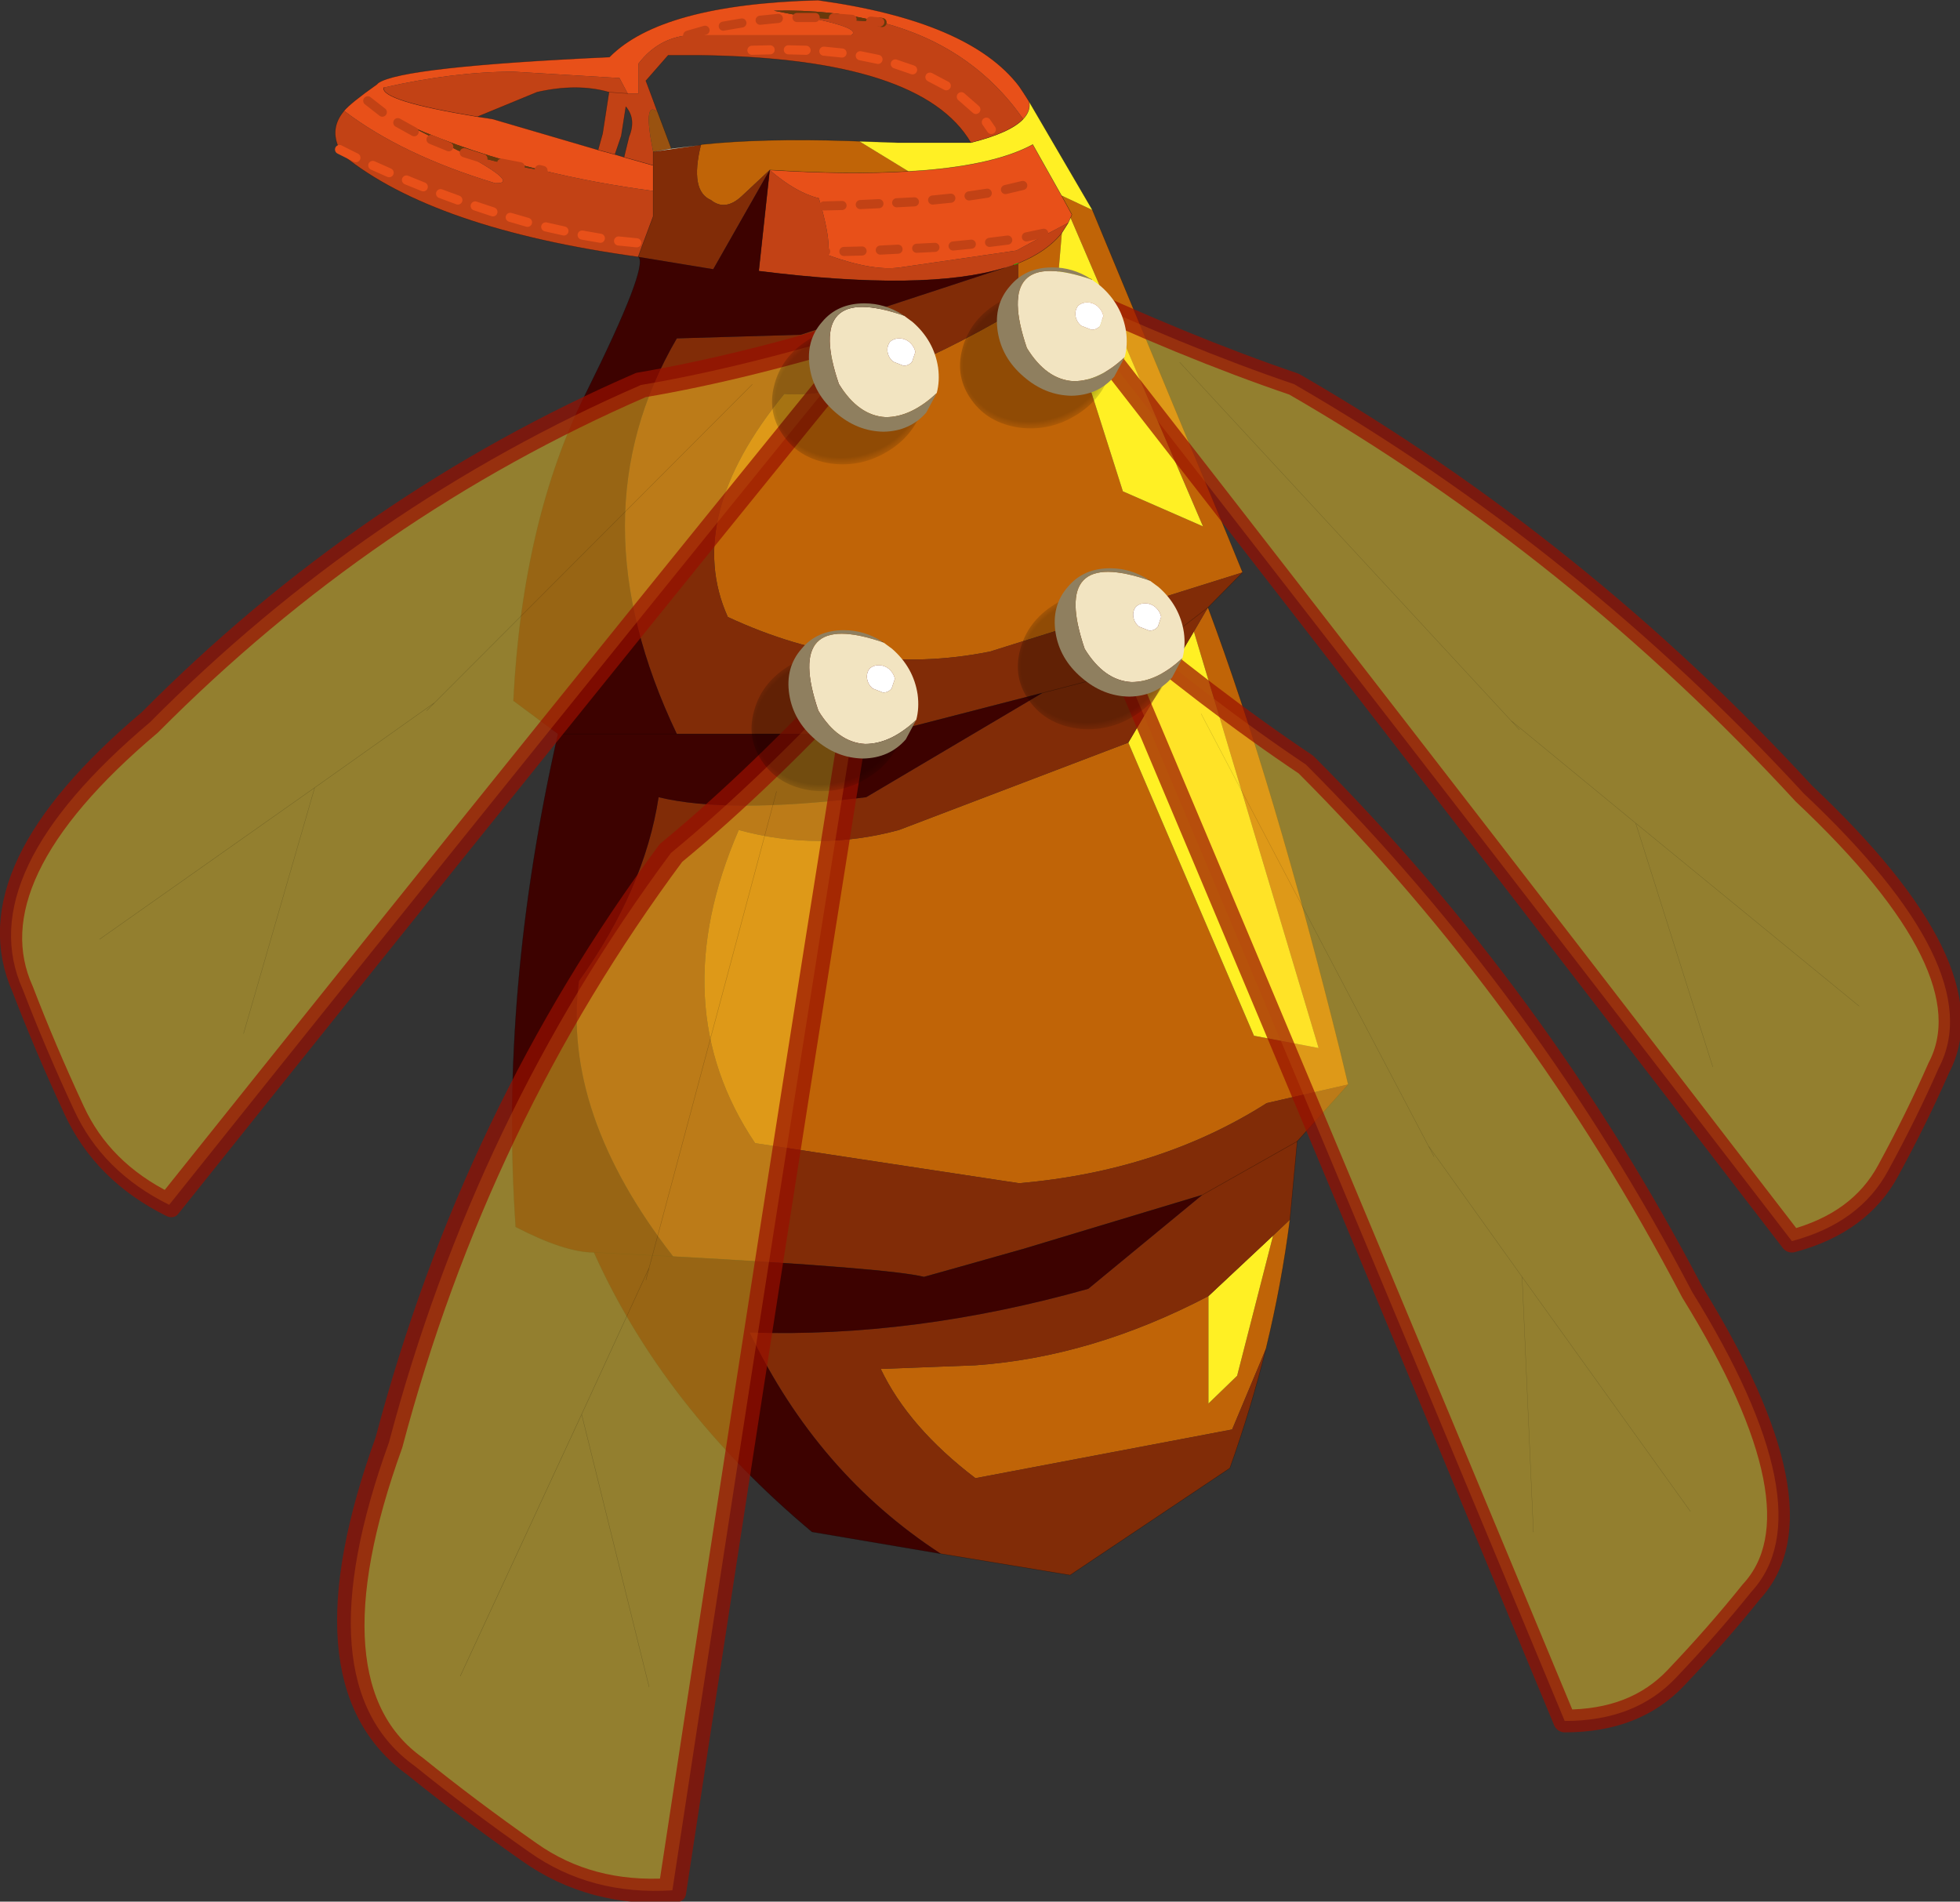 <svg viewBox="0 0 97.316 94.417" xmlns="http://www.w3.org/2000/svg" xmlns:xlink="http://www.w3.org/1999/xlink"><rect x="0" y="0" width="97.316" height="94.417" fill="#333333" stroke="none"/><use transform="translate(-5.9 .01) scale(.452)" width="241.7" height="213.1" xlink:href="#a"/><defs><g id="a" transform="translate(1.7)"><use transform="translate(48.15)" width="111.3" height="173" xlink:href="#b"/><use transform="matrix(-.365 .508 -.508 -.365 240 101.36)" width="77.05" height="214.35" xlink:href="#c"/><use transform="matrix(-.484 .396 -.396 -.484 223 163.51)" width="77.05" height="214.35" xlink:href="#c"/><use transform="matrix(.687 .387 .307 -.544 30.983 183.31)" width="77.05" height="214.35" xlink:href="#c"/><use transform="matrix(.365 .618 .49 -.29 -1.72 88.463)" width="77.05" height="214.35" xlink:href="#c"/><use transform="translate(96.15 33.3)" width="18.3" height="17.7" xlink:href="#d"/><use transform="translate(116.8 29.35)" width="18.3" height="17.7" xlink:href="#d"/><use transform="translate(123.15 62.4)" width="18.3" height="17.7" xlink:href="#d"/><use transform="translate(93.9 69.2)" width="18.3" height="17.7" xlink:href="#d"/></g><g id="b"><path d="m123.3 9.45.6.9.5.8q.2 1-.65 1.9-5.6-8-15.5-10.6L108 2.4Q102.75 1 96.35 1.15l3.85.75q5.9 1.2 4.65 1.95H86.9q-3.3.35-5.4 3.1v3.3h-1.2l-.9-1.7-11.65-.7q-6.55 0-14.25 1.75-.35 1.45 10.3 3.2l1.65.25 11.6 3.4 1.85.5 1 .3 3.2.9v2.8Q76.7 20.1 71 18.7q-8-1.95-14.65-4.9l5.2 2.65q7.15 3.75 4.2 3.65-10.25-3.1-16.6-7.95.7-.85 3.6-2.9l.15-.15q2.55-1.8 25.4-2.85Q84 .45 101.2 0q16.65 2.3 22.1 9.45m5.65 14.45-.25.55-2 1.05-3.7 2-12.75 1.85q-2.95.45-7.95-1.35l.05-.4q.15-1.55-.8-5l-.25-.85q-2.5-.6-5.4-3.1 8.8.55 15.25.15l1.6-.1q8-.65 12.05-2.85l3.15 5.6 1.15 2.1-.15.35" fill="#e85019" fill-rule="evenodd" transform="translate(-48.15)"/><path d="m128 25.55-.5 5.8 7.2 22.6 8.8 3.85-14.55-33.9.15-.35-1.15-2.1 3.4 1.6 14.95 36 1.55 3.8-27.75 8.7q-14.4 2.9-28.8-3.8-4.9-10.9 6.2-24.5 8.75.7 25.7-9.3V28.9q3.2-1.3 4.8-3.35m-16.85-6.75q-6.45.4-15.25-.15l-3.1 2.9q-1.8 1.65-3.35.4-2.35-1-1.1-6.05l.1-.05q6.65-.7 16.05-.4l1.25.05 5.4 3.3m32.9 47.9q7.15 19.1 14.55 48.85l.85 3.55-8.95 2.05q-11.7 7.45-27.2 8.8l-29-4.4q-10.15-15.1-1.8-34.4 8.8 2.4 17.6 0l25.2-9.6 13.8 32.2 7.1 1.35-13.7-45.75 1.55-2.65m9 67.25q-.9 7.05-2.6 14.05v.05L146.7 157l-28.2 5.35q-7.35-5.6-10.4-12l10.4-.4q12.8-.9 25.6-7.6v11.8l3.15-3.05 3.95-15.4 1.85-1.75" fill="#c06407" fill-rule="evenodd" transform="translate(-48.15)"/><path d="M123.75 13.05q.85-.9.65-1.9l6.95 11.9-3.4-1.6-3.15-5.6q-4.05 2.2-12.05 2.85l-1.6.1-5.4-3.3 4.15.15h8.1q4.35-1.1 5.75-2.6m4.95 11.4.25-.55 14.55 33.9-8.8-3.85-7.2-22.6.5-5.8.7-1.1m13.8 44.9 13.7 45.75-7.1-1.35-13.8-32.2 7.2-12.2m1.6 73 7.1-6.65-3.95 15.4-3.15 3.05v-11.8" fill="#fff024" fill-rule="evenodd" transform="translate(-48.15)"/><path d="M83.1 20.95v-4.3l5.25-.75q-1.25 5.05 1.1 6.05 1.55 1.25 3.35-.4l3.1-2.9-6.2 10.9-8.2-1.35h-.05l.55-1.5 1.1-2.95v-2.8m64.75 41.9-3.8 3.85-9.15 7.05-9.05 2.35 9.05-2.35 9.15-7.05-1.55 2.65-7.2 12.2-25.2 9.6q-8.8 2.4-17.6 0-8.35 19.3 1.8 34.4l29 4.4q15.5-1.35 27.2-8.8l8.95-2.05-5.6 6.25-.8 8.6-1.85 1.75-7.1 6.65q-12.8 6.7-25.6 7.6l-10.4.4q3.05 6.4 10.4 12l28.2-5.35 3.75-8.95V148q-1.65 6.65-4 13.25L128.9 173l-14.2-2.35q-13.55-8.8-21-24.3 18 .6 37.2-4.8l12.5-10.3-19.55 5.9-6.9 1.95-4.1 1.15q-3.75-.95-27.55-2.25-12.25-15.75-10.35-30.25 7.2-10.1 8.75-20.2 7.65 1.85 22.8 0l19.35-11.45-17.45 4.5H85.7q-11.4-23.9 0-43.45l13.6-.4 22.4-7.35.95-.3.1-.05.45-.15v5.05q-16.95 10-25.7 9.3-11.1 13.6-6.2 24.5 14.4 6.7 28.8 3.8l27.75-8.7m-4.45 68.4 10.45-5.9-10.45 5.9" fill="#812c07" fill-rule="evenodd" transform="translate(-48.15)"/><path d="m122.75 29.05.45-.15-.45.15M88.35 15.9v-.05.05" fill="#b5a179" fill-rule="evenodd" transform="translate(-48.15)"/><path d="M49.15 12.15Q55.5 17 65.75 20.1q2.95.1-4.2-3.65Q65.6 17.9 71 18.7q5.7 1.4 12.1 2.25v2.8L82 26.7l-.55 1.5Q58.95 25.1 49 17l-.35-.6q-1.15-2.3.5-4.25m33.95 6-3.2-.9.55-2.25q.8-1.95-.35-3.3l-.5 3.2-.7 2.05-1.85-.5.5-1.8.7-4.55q-3.5-1-7.9 0l-6.55 2.7q-10.65-1.75-10.3-3.2 7.7-1.75 14.25-1.75l11.65.7.9 1.7h1.2v-3.3q2.1-2.75 5.4-3.1h17.95q1.25-.75-4.65-1.95l7.8.5.25.05q9.9 2.6 15.5 10.6-1.4 1.5-5.75 2.6-5.45-9.3-29.85-9.6h-3.4l-2.45 2.8.75 2 .5 1.4q-1.6-1.3-.45 4.4v1.5m45.6 6.3-.7 1.1q-1.6 2.05-4.8 3.35l-.45.15-.1.05-.95.3q-8.7 2.65-27 .35l1.2-11.1q2.9 2.5 5.4 3.1l.25.85q.95 3.45.8 5l-.05.4q5 1.8 7.95 1.35L123 27.5l3.7-2 2-1.05M78.25 10.1l2.05.15-2.05-.15" fill="#c24215" fill-rule="evenodd" transform="translate(-48.15)"/><path d="m61.55 16.45-5.2-2.65Q63 16.75 71 18.7q-5.4-.8-9.45-2.25M100.2 1.9l-3.85-.75Q102.75 1 108 2.4l-7.8-.5" fill="#68390b" fill-rule="evenodd" transform="translate(-48.15)"/><path d="m83.05 10.85 2.05 5.45h-.05.05-.05l-1.95.35q-1.15-5.7.45-4.4l-.5-1.4" fill="#995210" fill-rule="evenodd" transform="translate(-48.15)"/><path d="m85.1 16.3 3.25-.4-5.25.75 1.95-.35h.05" fill="#f2e4c1" fill-rule="evenodd" transform="translate(-48.15)"/><path d="m114.7 170.65-14.15-2.4q-16.3-13.65-23.95-30.7-3.2 0-8.6-2.8Q66.2 109 72.65 80.6l-4.9-3.65q1-19.85 8-33.85 6.85-13.8 5.75-14.9l8.2 1.35 6.2-10.9-1.2 11.1q18.3 2.3 27-.35l-22.4 7.35-13.6.4q-11.4 19.55 0 43.45h22.7l17.45-4.5-19.35 11.45q-15.15 1.85-22.8 0-1.55 10.1-8.75 20.2-1.9 14.5 10.35 30.25 23.8 1.3 27.55 2.25l4.1-1.15 6.9-1.95 19.55-5.9-12.5 10.3q-19.2 5.4-37.2 4.8 7.45 15.5 21 24.3m-38.1-33.1 8.7.45-8.7-.45m9.1-56.95H72.65 85.7" fill="#3d0200" fill-rule="evenodd" transform="translate(-48.15)"/><path d="M75.15 9.45Q69.7 2.3 53.05 0q-17.2.45-22.9 6.25Q7.3 7.3 4.75 9.1l-.15.15Q1.7 11.3 1 12.15m16.3.9-1.65-.25Q5 11.05 5.35 9.6m70.9 1.55-.5-.8M80.8 23.9l-.25.55-.7 1.1m.95-1.65.15-.35-1.15-2.1-3.15-5.6q-4.05 2.2-12.05 2.85l-1.6.1q-6.45.4-15.25-.15l-1.2 11.1q18.3 2.3 27-.35M33.3 28.2Q10.8 25.1.85 17l-.35-.6q-1.15-2.3.5-4.25m73.6 16.9.45-.15q3.2-1.3 4.8-3.35M37.55 80.6h22.7l17.45-4.5 9.05-2.35 9.15-7.05M74.6 29.05l-.1.05m-4.65-13.45Q64.4 6.35 40 6.05h-3.4l-2.45 2.8m2.8 7.45h-.05m-4.75-6.05-2.05-.15m-14.45 2.7 6.55-2.7q4.4-1 7.9 0m75.6 115.25-10.45 5.9-19.55 5.9-6.9 1.95-4.1 1.15q-3.75-.95-27.55-2.25l-8.7-.45M24.5 80.6h13.05" fill="none" stroke="#000" stroke-linecap="round" stroke-linejoin="round" stroke-opacity=".353" stroke-width=".05"/><path d="m75.75 10.35-.6-.9m-40.2 11.5v-2.8l-3.2-.9-1-.3-1.85-.5-11.6-3.4m58.3 0q.85-.9.65-1.9l6.95 11.9 14.95 36 1.55 3.8-3.8 3.85q7.15 19.1 14.55 48.85l.85 3.55-5.6 6.25-.8 8.6Q104 141 102.3 148q-1.65 6.65-4 13.25L80.75 173l-14.2-2.35-14.15-2.4q-16.3-13.65-23.95-30.7-3.2 0-8.6-2.8Q18.05 109 24.5 80.6l-4.9-3.65q1-19.85 8-33.85 6.85-13.8 5.75-14.9h-.05l.55-1.5 1.1-2.95v-2.8M57.6 15.5l-1.25-.05q-9.4-.3-16.05.4l-.1.05m17.4-.4 4.15.15h8.1q4.35-1.1 5.75-2.6m-41.45-4.2.75 2 2.05 5.45 3.25-.4m-5.25.75v1.5m1.95-1.85h.05m-.05 0-1.95.35M30.1 10.1l-.7 4.55-.5 1.8m1.85.5.7-2.05.5-3.2q1.15 1.35.35 3.3l-.55 2.25" fill="none" stroke="#000" stroke-linecap="round" stroke-linejoin="round" stroke-opacity=".353" stroke-width=".05"/><path d="m75.05 28.9-.45.15" fill="none" stroke="#0f0" stroke-linecap="round" stroke-linejoin="round" stroke-width=".05"/><path d="m108 2.4.25.05" fill="none" stroke="#68390b" stroke-linecap="round" stroke-linejoin="round" transform="translate(-48.15)"/><path d="m124.1 26 1.9-.4m-4.2-4.8 1.9-.45m-20.8-18.4 2.05.15m2.05.2 1 .1m-2.15 20.05 2.05-.1m-6.05.25 2-.05m13.95-1.05 2-.3m-6 .75 2-.2m-5.95.5 1.95-.1M98.9 1.9h2m-6.05.3 2-.2m-6.05.85 2.05-.35M86.9 3.85l1.9-.55m9.15 19.35 2-.05m16.1 4.4 2-.2m-6 .45 2-.1m-6 .3 1.95-.1m-5.95.25 2-.05m-5.95.05h1.95m18-1 2-.25m-59.7-9.6 2.05.65m2.05.5 2.05.4m2.1.3.4.1m-19.25-7.65 1.6 1.25m1.7 1.15 1.8 1m1.85.85 1.95.8" fill="none" stroke="#c24215" stroke-linecap="round" stroke-linejoin="round" transform="translate(-48.15)"/><path d="m116.95 10.6 1.6 1.4m-5.05-3.55 1.8.95m-9.45-3.3 1.95.4m-5.95-.9 2 .2m15.85 7.6.55.8M109.7 7l1.9.65m-13.65-2.2 1.95.05m-5.95 0 2-.05M67.4 23.85l1.9.55m-5.75-1.8 1.95.65M48.65 16.4l1.8.9m1.85.85 1.8.8m1.9.8 1.85.75m17.45 5.3 2 .35m-6-1.25 2 .45m-13.55-4.1 1.9.7m17.65 4.5 2 .2" fill="none" stroke="#e85019" stroke-linecap="round" stroke-linejoin="round" transform="translate(-48.15)"/></g><g id="e"><path d="m48.65 19.35-3.2 50.6L72.3 34 45.45 69.95l-1.85 28.3.45-2.15-.45 2.15 1.85-28.3 3.2-50.6m.65-17.7q9.4-2 19.8-3.3Q79.5-3 89.05 4.85 54.3 120.4 28.5 208.5q-4.8-25.65-10.65-44.85Q12.15 106.35 24 49 29.95 4.35 49.3 1.65m-5.7 96.6L26.45 182.2 43.6 98.25" fill="#ffd52b" fill-opacity=".471" fill-rule="evenodd" transform="translate(-14 3.85)"/><path d="M58.3 37.85 31.45 73.8l-1.85 28.3.45-2.15m1.4-26.15 3.2-50.6m-22.2 162.85L29.6 102.1" fill="none" stroke="#000" stroke-linecap="round" stroke-linejoin="round" stroke-opacity=".251" stroke-width=".05"/><path d="M35.3 5.5q9.4-2 19.8-3.3Q65.5.85 75.05 8.7 40.3 124.25 14.5 212.35 9.7 186.7 3.85 167.5-1.85 110.2 10 52.85 15.95 8.2 35.3 5.5" fill="none" stroke="#990f00" stroke-linecap="round" stroke-linejoin="round" stroke-opacity=".702" stroke-width="4"/></g><g id="f"><path d="M3.9 3.45h.15l1.3.15q3.4.45 5.25 2.95.9 1.3 1.2 2.75.2 1.4-.2 2.9-.8 3.1-3.7 4.95-3 1.9-6.4 1.45-3.4-.5-5.2-3-1.85-2.55-1.05-5.6.8-3.15 3.75-5 2.3-1.5 4.9-1.55" fill="url(#g)" fill-rule="evenodd" transform="translate(5 -1)"/><path d="M8.9 2.45h.15" fill="none" stroke="#000" stroke-linecap="round" stroke-linejoin="round" stroke-opacity=".353" stroke-width=".05"/><path d="m10.4 7.4.35-1.05q-.1-.6-.65-1.1-.5-.4-1.1-.4-.65 0-1.05.4-.35.5-.25 1.1t.6 1.05l1.15.45q.6 0 .95-.45m-.9-5.05.95.7q2.35 2.05 2.8 5 .2 1.5-.15 2.8-2.8 2.65-5.6 2.65-3-.15-5.15-3.65-3.85-11.3 7.15-7.5" fill="#f2e4c1" fill-rule="evenodd" transform="translate(5 -1)"/><path d="M13.1 10.85 11.95 13q-1.8 2.05-4.7 2.1Q4.35 15.05 2 13-.4 10.95-.85 8.05-1.3 5.1.5 3.05 2.2 1 5.15 1q2.25 0 4.2 1.25l.15.1q-11-3.8-7.15 7.5 2.15 3.5 5.15 3.65 2.8 0 5.6-2.65" fill="#8f7f5f" fill-rule="evenodd" transform="translate(5 -1)"/><path d="M10.4 7.4q-.35.45-.95.45L8.3 7.4q-.5-.45-.6-1.05t.25-1.1q.4-.4 1.05-.4.6 0 1.1.4.55.5.65 1.1L10.4 7.4" fill="#fff" fill-rule="evenodd" transform="translate(5 -1)"/><path d="m14.35 1.25.15.1" fill="none" stroke="#000" stroke-linecap="round" stroke-linejoin="round" stroke-opacity=".353" stroke-width=".05"/></g><use width="77.05" height="214.35" xlink:href="#e" id="c"/><use width="18.3" height="17.7" xlink:href="#f" id="d"/><radialGradient id="g" cx="0" cy="0" r="819.2" gradientTransform="matrix(.01 -.006 .006 .008 3.4 11.05)" gradientUnits="userSpaceOnUse"><stop stop-opacity=".251" offset=".839"/><stop stop-opacity="0" offset="1"/></radialGradient></defs></svg>